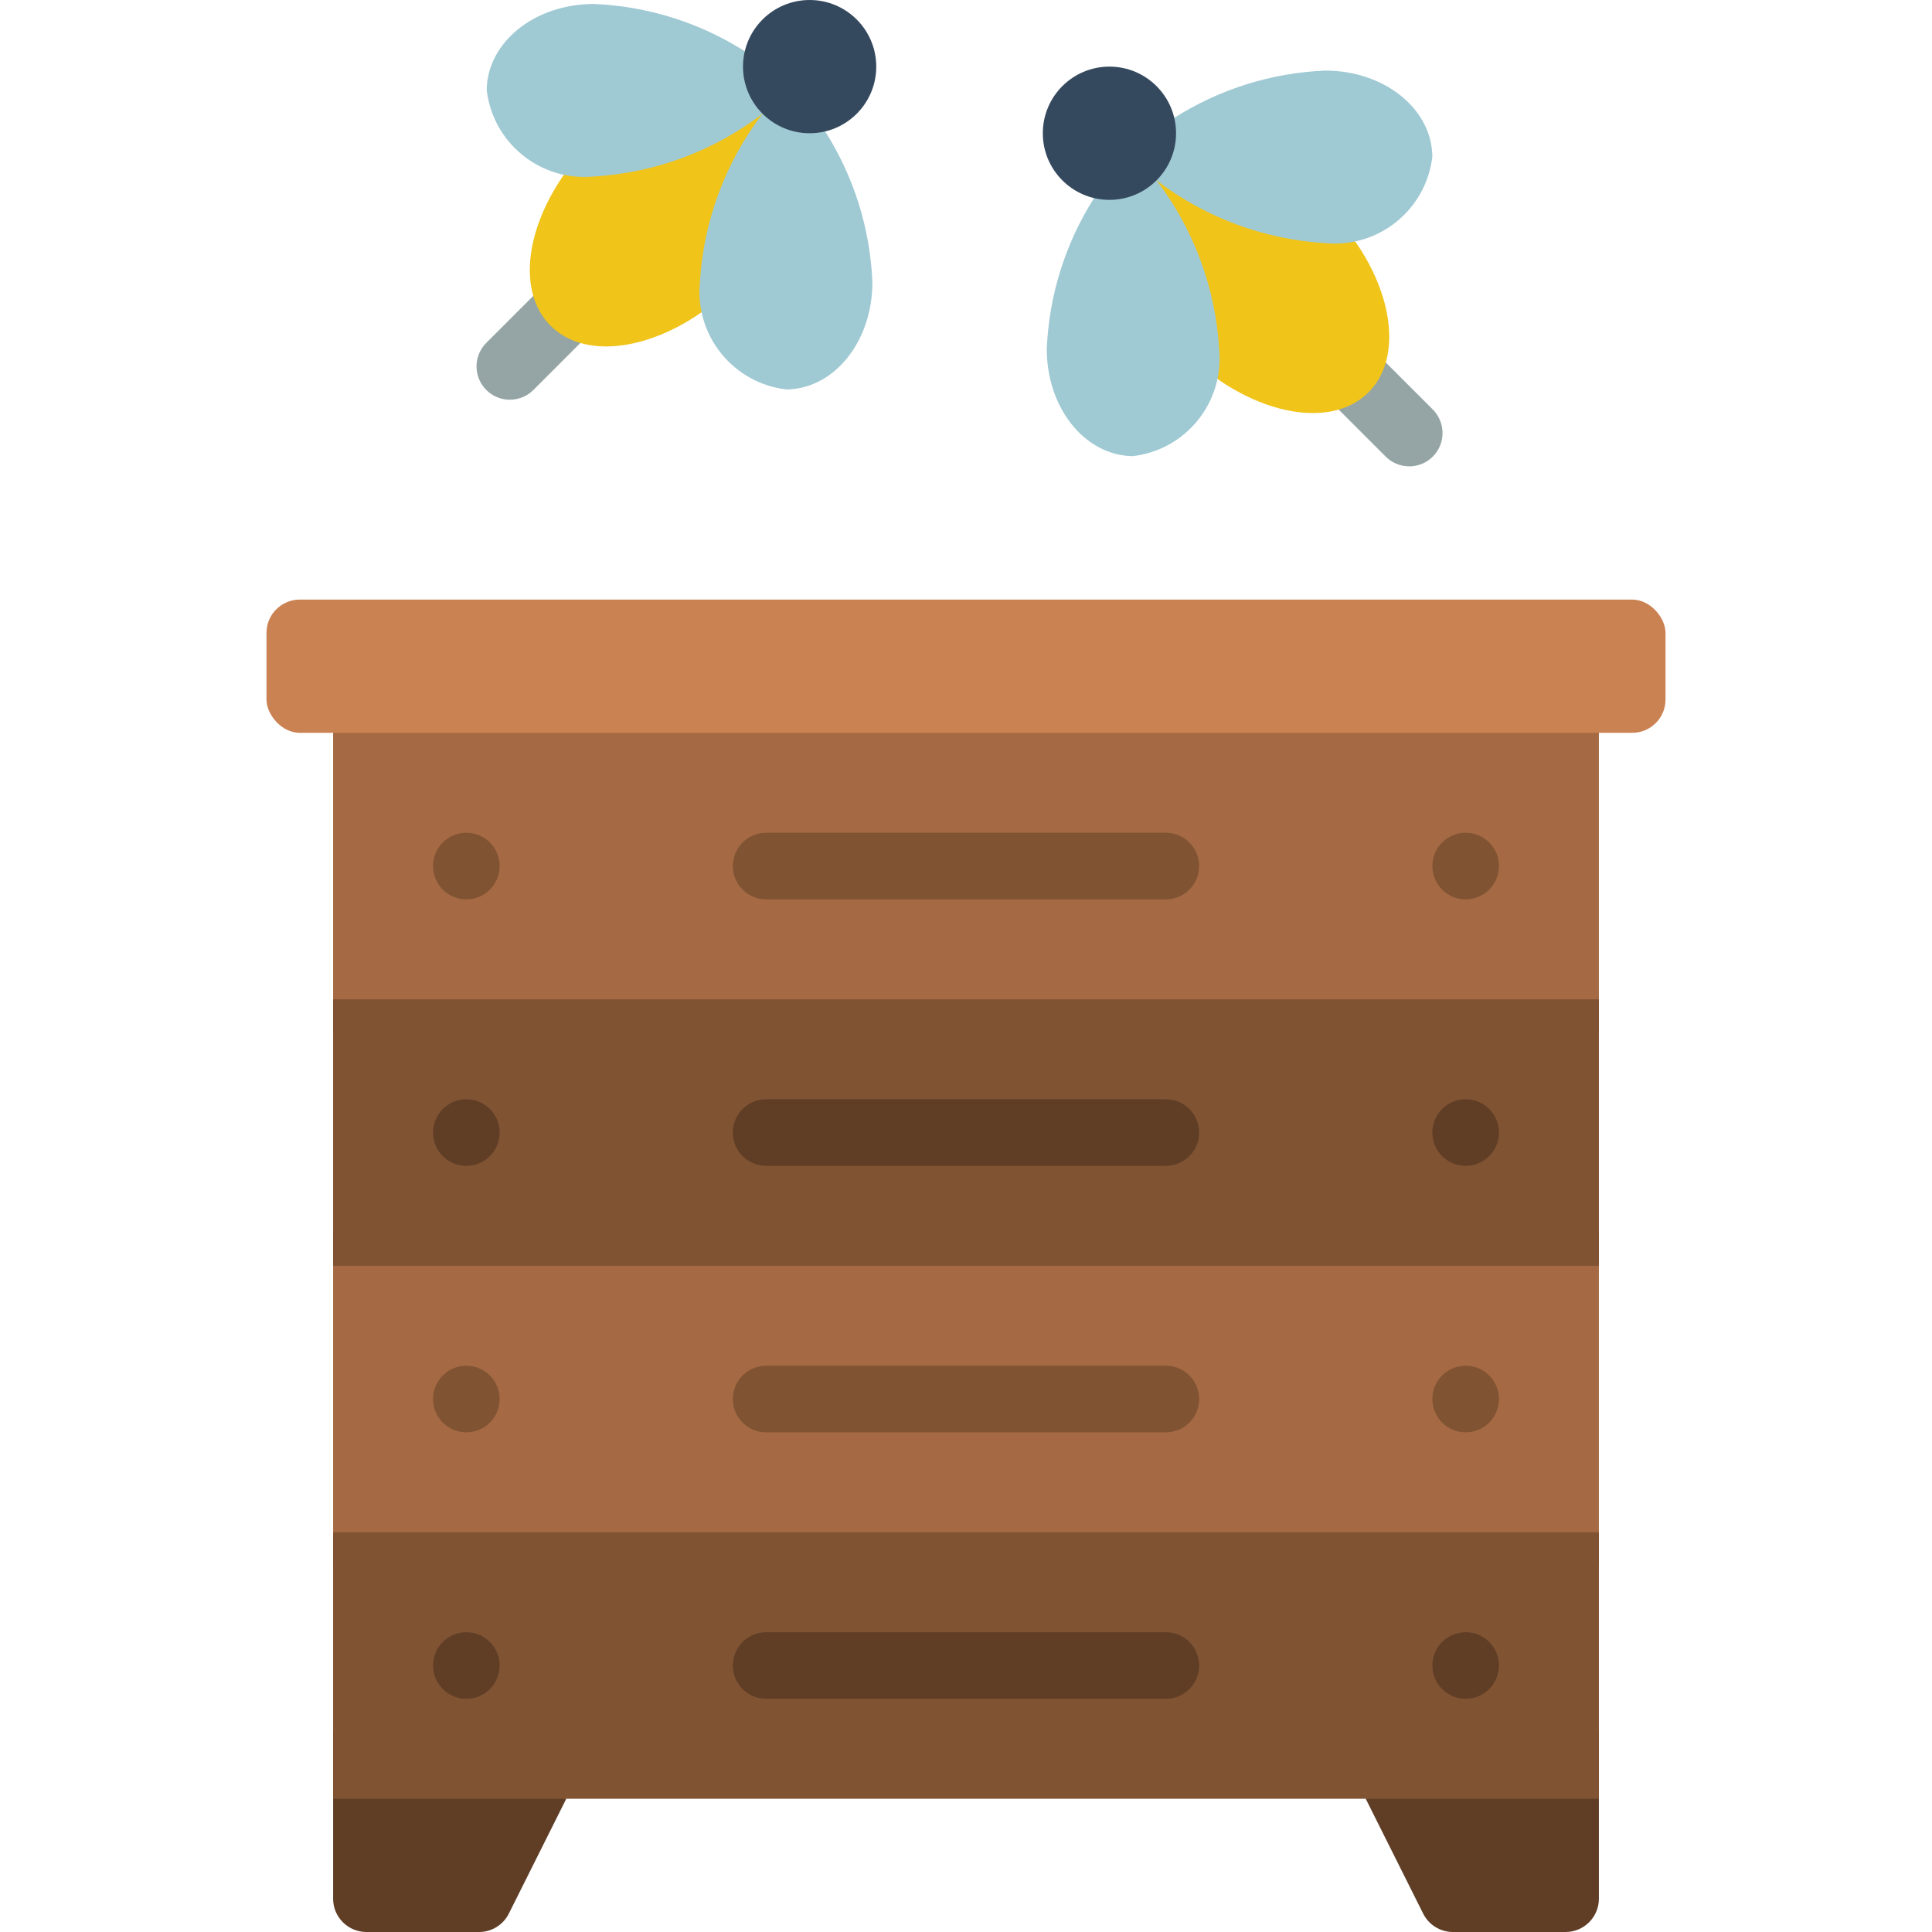 <svg height="512" viewBox="0 0 42 58" width="512" xmlns="http://www.w3.org/2000/svg"><g id="Page-1" fill="none" fill-rule="evenodd"><g id="035---Beehive" fill-rule="nonzero"><path id="Shape" d="m6.382 58h-3.382c-.552 0-1-.448-1-1v-5l7 2-1.724 3.447c-.169.339-.515.553-.894.553z" fill="#603e26"/><path id="Shape" d="m35.618 58h3.382c.552 0 1-.448 1-1v-5l-7 2 1.724 3.447c.169.339.515.553.894.553z" fill="#603e26"/><path id="Shape" d="m7.306 12c-.404-0-.769-.244-.924-.617-.155-.374-.069-.804.217-1.09l2.347-2.347c.392-.379 1.016-.374 1.402.012.386.386.391 1.009.012 1.402l-2.347 2.347c-.187.188-.442.293-.707.293z" fill="#95a5a5"/><path id="Shape" d="m34.306 14c-.265-0-.52-.105-.707-.293l-2.153-2.153c-.379-.392-.374-1.016.012-1.402.386-.386 1.009-.391 1.402-.012l2.153 2.153c.286.286.371.716.217 1.09-.155.374-.519.617-.924.617z" fill="#95a5a5"/><path id="Rectangle-path" d="m2 21h38v10h-38z" fill="#a56a43"/><path id="Rectangle-path" d="m2 37h38v10h-38z" fill="#a56a43"/><rect id="Rectangle-path" fill="#cb8252" height="4" rx="1" width="42" y="18"/><g fill="#805333"><path id="Rectangle-path" d="m2 30h38v8h-38z"/><path id="Rectangle-path" d="m2 46h38v8h-38z"/><circle id="Oval" cx="6" cy="26" r="1"/><circle id="Oval" cx="36" cy="26" r="1"/><path id="Shape" d="m27 27h-12c-.552 0-1-.448-1-1s.448-1 1-1h12c.552 0 1 .448 1 1s-.448 1-1 1z"/></g><circle id="Oval" cx="6" cy="34" fill="#603e26" r="1"/><circle id="Oval" cx="36" cy="34" fill="#603e26" r="1"/><path id="Shape" d="m27 35h-12c-.552 0-1-.448-1-1s.448-1 1-1h12c.552 0 1 .448 1 1s-.448 1-1 1z" fill="#603e26"/><circle id="Oval" cx="6" cy="42" fill="#805333" r="1"/><circle id="Oval" cx="36" cy="42" fill="#805333" r="1"/><path id="Shape" d="m27 43h-12c-.552 0-1-.448-1-1s.448-1 1-1h12c.552 0 1 .448 1 1s-.448 1-1 1z" fill="#805333"/><circle id="Oval" cx="6" cy="50" fill="#603e26" r="1"/><circle id="Oval" cx="36" cy="50" fill="#603e26" r="1"/><path id="Shape" d="m27 51h-12c-.552 0-1-.448-1-1s.448-1 1-1h12c.552 0 1 .448 1 1s-.448 1-1 1z" fill="#603e26"/><path id="Shape" d="m16.033 1.846c-6.319-.181-9.578 5.859-7.506 7.932 1.989 1.989 7.633-.932 7.924-6.755z" fill="#f0c419"/><path id="Shape" d="m25.161 5.044c.3 5.809 5.936 8.721 7.923 6.734 1.91-1.91-.707-7.188-6.073-7.864" fill="#f0c419"/><path id="Shape" d="m14.361 1.54c-1.36-.864-2.923-1.354-4.533-1.421-1.781 0-3.2 1.153-3.217 2.581.184 1.591 1.605 2.745 3.2 2.6 1.842-.107 3.61-.762 5.077-1.881z" fill="#9fc9d3"/><path id="Shape" d="m14.891 3.414c-1.119 1.467-1.774 3.235-1.881 5.077-.146 1.596 1.008 3.016 2.6 3.2 1.428-.014 2.58-1.435 2.58-3.217-.066-1.609-.557-3.173-1.421-4.532z" fill="#9fc9d3"/><path id="Shape" d="m26.72 5.414c1.468 1.121 3.237 1.778 5.08 1.886 1.596.146 3.016-1.008 3.2-2.6-.014-1.428-1.435-2.581-3.217-2.581-1.61.067-3.173.557-4.533 1.421z" fill="#9fc9d3"/><path id="Shape" d="m24.846 5.945c-.864 1.359-1.355 2.923-1.421 4.532 0 1.782 1.152 3.2 2.581 3.217 1.59-.186 2.741-1.606 2.595-3.2-.107-1.843-.762-3.612-1.881-5.08z" fill="#9fc9d3"/><circle id="Oval" cx="16.306" cy="2" fill="#35495e" r="2"/><circle id="Oval" cx="25.306" cy="4" fill="#35495e" r="2"/></g></g></svg>